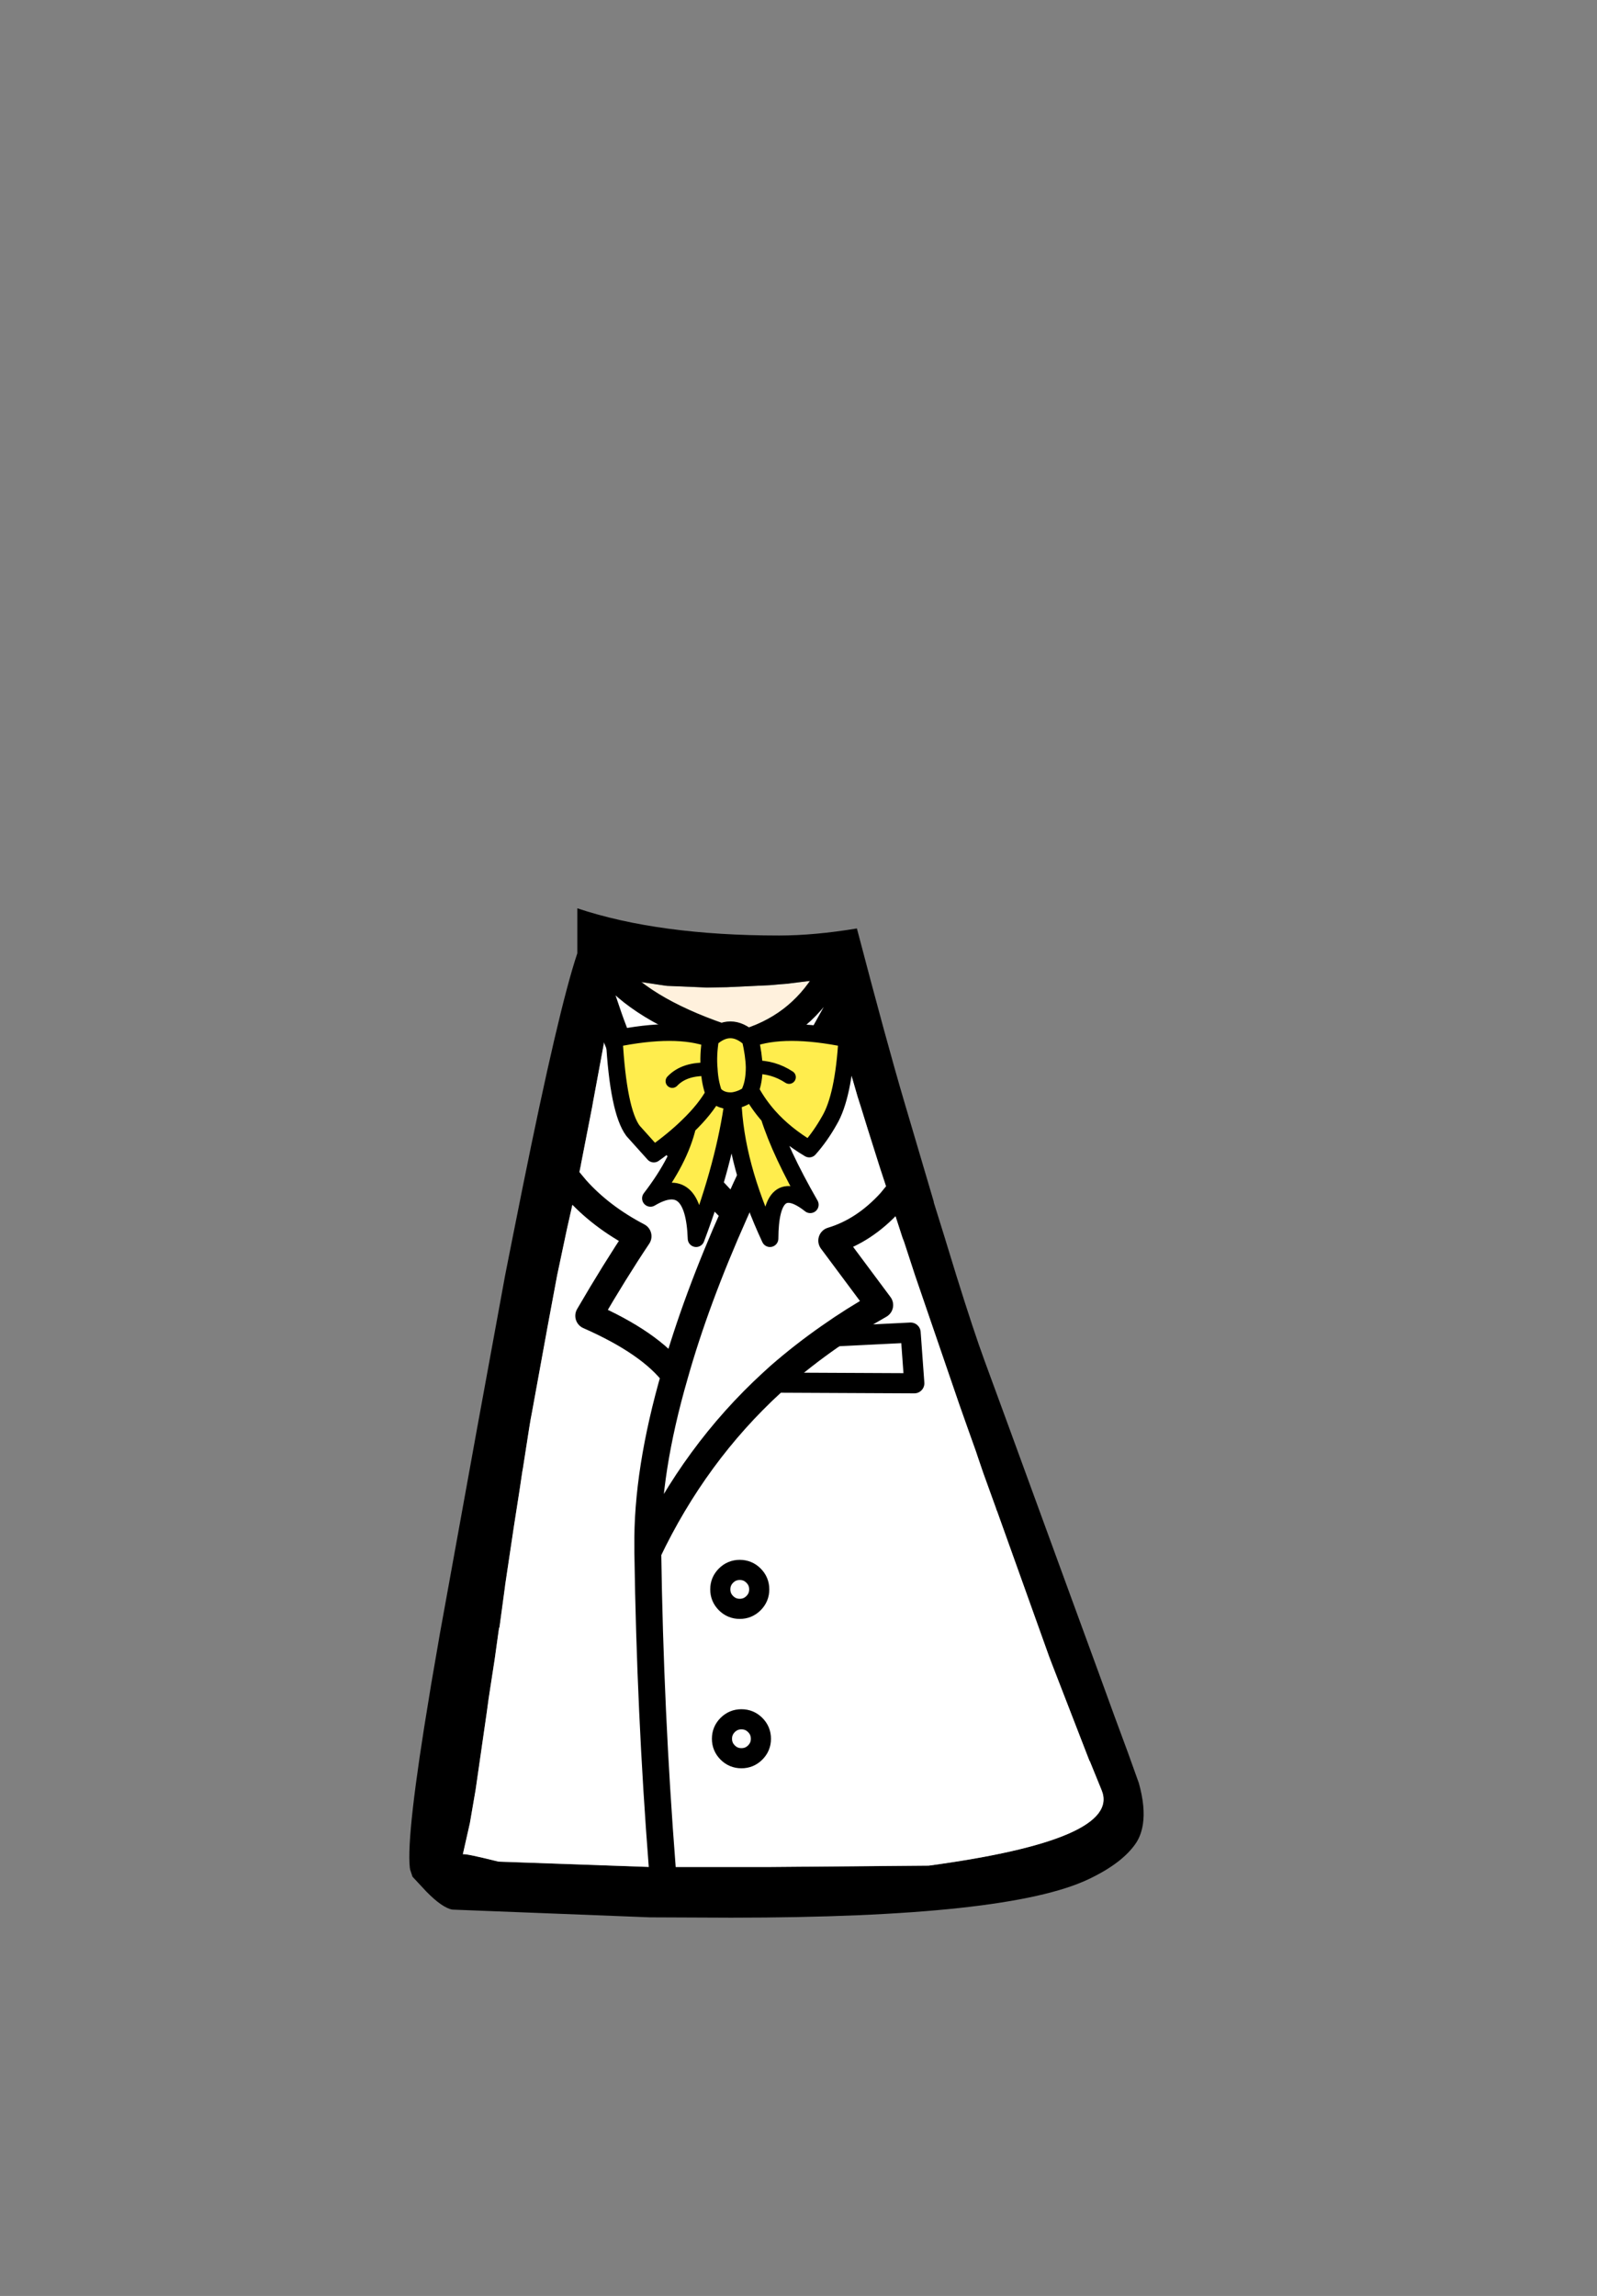 <?xml version="1.0" encoding="UTF-8" standalone="no"?>
<svg xmlns:xlink="http://www.w3.org/1999/xlink" height="342.0px" width="237.9px" xmlns="http://www.w3.org/2000/svg">
  <rect width="100%" height="100%" fill="#808080" stroke="none"/>
  <g transform="matrix(1, 0, 0, 1, 118.05, 273.9)">
    <use height="150.35" transform="matrix(1.0, 0.0, 0.0, 1.0, -57.05, -138.6)" width="109.35" xlink:href="#shape0"/>
    <use height="33.6" transform="matrix(1.0, 0.0, 0.0, 1.0, -27.8, -121.75)" width="37.15" xlink:href="#shape1"/>
  </g>
  <defs>
    <g id="shape0" transform="matrix(1, 0, 0, 1, 57.05, 138.6)">
      <path d="M-26.25 -128.3 L-24.75 -127.95 -19.75 -127.2 -18.7 -127.05 -12.75 -126.8 -9.75 -126.85 -3.35 -127.15 -1.65 -127.3 -0.95 -127.35 5.15 -128.1 5.15 -128.05 Q0.8 -120.75 -7.5 -118.45 -20.6 -122.4 -26.25 -128.3" fill="#fff1dd" fill-rule="evenodd" stroke="none"/>
      <path d="M5.15 -128.05 L5.15 -128.1 -0.95 -127.35 -1.65 -127.3 -3.35 -127.15 -9.75 -126.85 -12.75 -126.8 -18.7 -127.05 -19.75 -127.2 -24.75 -127.95 -26.25 -128.3 -27.1 -123.8 -27.35 -122.35 -27.6 -121.1 -29.7 -109.8 -29.85 -108.95 -31.5 -100.5 -31.5 -100.45 -32.25 -96.8 -33.25 -98.0 -32.25 -96.8 -33.6 -90.8 -35.05 -83.95 -36.45 -76.45 -38.8 -63.55 -39.0 -62.5 -39.2 -61.3 -40.15 -55.2 -40.25 -54.65 -40.65 -51.95 -41.5 -46.5 -42.8 -37.8 -42.8 -37.75 -43.65 -31.45 -43.7 -31.5 -43.7 -31.45 -43.85 -30.4 -44.35 -26.8 -45.25 -20.95 -45.55 -18.75 -47.2 -7.3 -48.05 -2.35 -49.1 2.3 -49.05 2.3 Q-48.6 2.2 -43.8 3.4 L-21.25 4.2 -19.4 4.2 -3.3 4.2 20.3 4.0 Q49.1 0.1 46.05 -7.25 L44.3 -11.55 44.25 -11.6 44.15 -11.85 38.65 -26.05 38.25 -27.1 30.5 -48.75 30.35 -49.1 30.35 -49.15 28.4 -54.55 27.6 -56.9 27.35 -57.65 26.05 -61.3 24.85 -64.7 18.25 -83.95 16.6 -89.0 16.4 -89.5 14.65 -94.9 14.0 -97.0 13.0 -100.05 12.7 -101.0 11.2 -105.75 10.1 -109.3 10.05 -109.45 9.7 -110.55 6.7 -120.9 6.25 -122.65 6.15 -123.1 Q5.2 -126.75 5.15 -128.05 M7.85 -125.5 L6.25 -122.65 7.85 -125.5 M15.75 -96.25 L14.65 -94.9 15.75 -96.25 M19.25 -101.0 L21.05 -94.9 21.05 -94.8 22.7 -89.5 22.85 -89.0 24.4 -83.95 Q27.0 -75.6 28.6 -71.25 L32.25 -61.3 41.4 -36.25 45.7 -24.5 47.9 -18.45 49.95 -12.9 51.6 -8.3 Q52.6 -4.7 52.2 -2.15 51.95 -0.55 51.2 0.6 49.2 3.6 44.15 6.0 32.15 11.75 -9.15 11.75 L-21.25 11.7 -50.65 10.55 Q-52.15 10.3 -54.55 7.85 L-56.6 5.65 -56.95 4.6 -57.0 4.3 Q-57.55 -0.6 -54.05 -21.6 L-53.85 -22.85 -52.65 -29.8 -52.55 -30.4 -52.05 -33.15 -46.95 -61.3 -42.8 -83.95 -41.8 -89.0 -40.2 -97.0 Q-34.85 -123.55 -32.05 -131.9 L-32.05 -138.6 Q-19.9 -134.55 -2.0 -134.55 3.25 -134.55 9.6 -135.6 14.05 -118.6 16.65 -109.8 L19.25 -101.0 M-19.25 6.5 L-19.4 4.2 -19.25 6.5 M-28.25 -125.0 L-27.35 -122.35 -28.25 -125.0" fill="#000000" fill-rule="evenodd" stroke="none"/>
      <path d="M-26.25 -128.3 Q-20.6 -122.4 -7.5 -118.45 0.8 -120.75 5.15 -128.05 5.2 -126.75 6.15 -123.1 L6.25 -122.65 6.7 -120.9 9.7 -110.55 10.05 -109.45 10.1 -109.3 11.2 -105.75 12.7 -101.0 13.0 -100.05 14.0 -97.0 14.65 -94.9 Q10.7 -90.55 5.85 -89.1 L13.0 -79.5 Q9.1 -77.3 5.55 -74.8 1.6 -72.05 -1.95 -68.95 L-3.05 -67.95 Q-14.55 -57.4 -21.55 -42.7 L-21.55 -43.5 Q-21.7 -54.7 -17.55 -69.05 -14.4 -80.25 -8.6 -93.25 -2.6 -106.9 6.25 -122.65 -2.6 -106.9 -8.6 -93.25 -14.4 -80.25 -17.55 -69.05 -21.7 -54.7 -21.55 -43.5 L-21.55 -42.7 Q-14.55 -57.4 -3.05 -67.95 L-1.95 -68.95 Q1.6 -72.05 5.55 -74.8 9.1 -77.3 13.0 -79.5 L5.85 -89.1 Q10.7 -90.55 14.65 -94.9 L16.4 -89.5 16.6 -89.0 18.25 -83.95 24.85 -64.7 26.05 -61.3 27.35 -57.65 27.6 -56.9 28.4 -54.55 30.35 -49.15 30.35 -49.1 30.5 -48.75 38.25 -27.1 38.65 -26.05 44.15 -11.85 44.25 -11.6 44.3 -11.55 46.05 -7.25 Q49.1 0.1 20.3 4.0 L-3.3 4.2 -19.4 4.2 -21.25 4.2 -43.8 3.4 Q-48.6 2.2 -49.05 2.3 L-49.1 2.3 -48.05 -2.35 -47.2 -7.3 -45.55 -18.75 -45.25 -20.95 -44.35 -26.8 -43.85 -30.4 -43.7 -31.45 -43.65 -31.45 -42.8 -37.75 -42.8 -37.8 -41.5 -46.5 -40.65 -51.95 -40.25 -54.65 -40.15 -55.2 -39.2 -61.3 -39.0 -62.5 -38.8 -63.55 -36.45 -76.45 -35.05 -83.95 -33.6 -90.8 -32.25 -96.8 -31.5 -100.45 -31.5 -100.5 -29.85 -108.95 -29.7 -109.8 -27.6 -121.1 -27.35 -122.35 -27.1 -123.8 -26.25 -128.3 M5.55 -74.8 L17.6 -75.4 18.15 -67.85 -3.05 -67.95 18.15 -67.85 17.6 -75.4 5.55 -74.8 M-8.6 -93.25 Q-21.55 -105.85 -27.35 -122.35 -21.55 -105.85 -8.6 -93.25 M-17.55 -69.05 Q-21.15 -73.85 -30.35 -77.9 -26.45 -84.6 -23.0 -89.75 -28.55 -92.65 -32.25 -96.8 -28.55 -92.65 -23.0 -89.75 -26.45 -84.6 -30.35 -77.9 -21.15 -73.85 -17.55 -69.05 M-21.55 -42.7 Q-21.2 -18.85 -19.4 4.2 -21.2 -18.85 -21.55 -42.7 M-5.55 -12.85 Q-4.7 -13.7 -4.7 -14.9 -4.7 -16.1 -5.55 -16.95 -6.4 -17.8 -7.6 -17.8 -8.8 -17.8 -9.65 -16.95 -10.5 -16.1 -10.5 -14.9 -10.5 -13.7 -9.65 -12.85 -8.8 -12.0 -7.6 -12.0 -6.4 -12.0 -5.55 -12.85 -6.4 -12.0 -7.6 -12.0 -8.8 -12.0 -9.65 -12.85 -10.5 -13.7 -10.5 -14.9 -10.5 -16.1 -9.65 -16.95 -8.8 -17.8 -7.6 -17.8 -6.4 -17.8 -5.55 -16.95 -4.7 -16.1 -4.7 -14.9 -4.7 -13.7 -5.55 -12.85 M-9.9 -35.1 Q-9.05 -34.25 -7.85 -34.25 -6.65 -34.25 -5.8 -35.1 -4.95 -35.95 -4.95 -37.15 -4.95 -38.35 -5.8 -39.2 -6.65 -40.05 -7.85 -40.05 -9.05 -40.05 -9.9 -39.2 -10.75 -38.35 -10.75 -37.15 -10.75 -35.95 -9.9 -35.1 -10.75 -35.95 -10.75 -37.15 -10.75 -38.35 -9.9 -39.2 -9.05 -40.05 -7.85 -40.05 -6.65 -40.05 -5.8 -39.2 -4.95 -38.35 -4.95 -37.15 -4.95 -35.95 -5.8 -35.1 -6.65 -34.25 -7.85 -34.25 -9.05 -34.25 -9.9 -35.1" fill="#ffffff" fill-rule="evenodd" stroke="none"/>
      <path d="M-26.25 -128.3 Q-20.6 -122.4 -7.5 -118.45 0.8 -120.75 5.15 -128.05 M6.25 -122.65 L7.85 -125.5 M6.25 -122.65 Q-2.6 -106.9 -8.6 -93.25 -14.4 -80.25 -17.55 -69.05 -21.7 -54.7 -21.55 -43.5 L-21.55 -42.7 Q-14.55 -57.4 -3.05 -67.95 L-1.95 -68.95 Q1.6 -72.05 5.55 -74.8 9.1 -77.3 13.0 -79.5 L5.85 -89.1 Q10.7 -90.55 14.65 -94.9 L15.75 -96.25 M-19.4 4.2 L-19.25 6.5 M-27.35 -122.35 Q-21.55 -105.85 -8.6 -93.25 M-32.25 -96.8 Q-28.55 -92.65 -23.0 -89.75 -26.45 -84.6 -30.35 -77.9 -21.15 -73.85 -17.55 -69.05 M-27.35 -122.35 L-28.25 -125.0 M-33.25 -98.0 L-32.25 -96.8 M-19.4 4.2 Q-21.2 -18.85 -21.55 -42.7" fill="none" stroke="#000000" stroke-linecap="round" stroke-linejoin="round" stroke-width="4.0"/>
      <path d="M-3.05 -67.95 L18.15 -67.85 17.6 -75.4 5.55 -74.8 M-9.9 -35.1 Q-10.75 -35.95 -10.75 -37.15 -10.75 -38.35 -9.9 -39.2 -9.05 -40.05 -7.85 -40.05 -6.65 -40.05 -5.8 -39.2 -4.95 -38.35 -4.95 -37.15 -4.95 -35.95 -5.8 -35.1 -6.65 -34.25 -7.85 -34.25 -9.05 -34.25 -9.9 -35.1 M-5.55 -12.85 Q-6.4 -12.0 -7.6 -12.0 -8.8 -12.0 -9.65 -12.85 -10.5 -13.7 -10.5 -14.9 -10.5 -16.1 -9.65 -16.95 -8.8 -17.8 -7.6 -17.8 -6.4 -17.8 -5.55 -16.95 -4.7 -16.1 -4.7 -14.9 -4.7 -13.7 -5.55 -12.85" fill="none" stroke="#000000" stroke-linecap="round" stroke-linejoin="round" stroke-width="3.0"/>
    </g>
    <g id="shape1" transform="matrix(1, 0, 0, 1, 27.8, 121.75)">
      <path d="M2.5 -102.75 Q-1.1 -104.9 -3.5 -107.6 -1.8 -102.2 2.65 -94.45 -3.3 -99.15 -3.35 -89.4 -8.5 -100.45 -8.85 -109.95 -10.1 -100.65 -14.35 -89.4 -14.7 -99.25 -21.15 -95.4 -16.8 -101.05 -15.6 -106.15 -17.7 -104.1 -20.65 -102.0 L-23.75 -105.45 Q-25.95 -108.4 -26.55 -119.15 -17.35 -121.05 -12.2 -119.15 -9.25 -121.85 -6.3 -119.15 -1.15 -121.05 8.1 -119.15 7.6 -110.55 5.5 -107.0 4.15 -104.6 2.5 -102.75 M-6.1 -111.25 L-6.15 -111.35 Q-5.05 -109.35 -3.5 -107.6 -5.05 -109.35 -6.15 -111.35 L-6.1 -111.25 Q-7.25 -110.2 -8.85 -109.95 -10.65 -109.8 -11.7 -111.0 -12.3 -112.65 -12.4 -114.6 -12.6 -116.7 -12.2 -119.15 -12.6 -116.7 -12.4 -114.6 -12.3 -112.65 -11.7 -111.0 -10.65 -109.8 -8.85 -109.95 -7.25 -110.2 -6.1 -111.25 -6.4 -111.1 -6.3 -111.4 -5.7 -112.8 -5.7 -114.95 -5.75 -116.8 -6.3 -119.15 -5.75 -116.8 -5.7 -114.95 -5.7 -112.8 -6.3 -111.4 -6.4 -111.1 -6.1 -111.25 M-15.6 -106.15 Q-13.0 -108.65 -11.7 -111.0 -13.0 -108.65 -15.6 -106.15 M-0.5 -113.45 Q-2.85 -115.0 -5.7 -114.95 -2.85 -115.0 -0.5 -113.45 M-17.9 -112.85 Q-16.05 -114.8 -12.4 -114.6 -16.05 -114.8 -17.9 -112.85" fill="#ffed4d" fill-rule="evenodd" stroke="none"/>
      <path d="M2.5 -102.75 Q-1.1 -104.9 -3.5 -107.6 -1.8 -102.2 2.65 -94.45 -3.3 -99.15 -3.35 -89.4 -8.5 -100.45 -8.85 -109.95 -10.1 -100.65 -14.35 -89.4 -14.7 -99.25 -21.15 -95.4 -16.8 -101.05 -15.6 -106.15 -17.7 -104.1 -20.65 -102.0 L-23.75 -105.45 Q-25.95 -108.4 -26.55 -119.15 -17.35 -121.05 -12.2 -119.15 -9.25 -121.85 -6.3 -119.15 -1.15 -121.05 8.1 -119.15 7.6 -110.55 5.5 -107.0 4.15 -104.6 2.5 -102.75 M-12.2 -119.15 Q-12.6 -116.7 -12.4 -114.6 -12.3 -112.65 -11.7 -111.0 -10.65 -109.8 -8.85 -109.95 -7.25 -110.2 -6.1 -111.25 -6.4 -111.1 -6.3 -111.4 -5.7 -112.8 -5.7 -114.95 -5.75 -116.8 -6.3 -119.15 M-11.7 -111.0 Q-13.0 -108.65 -15.6 -106.15 M-3.5 -107.6 Q-5.05 -109.35 -6.15 -111.35 L-6.1 -111.25" fill="none" stroke="#000000" stroke-linecap="round" stroke-linejoin="round" stroke-width="2.5"/>
      <path d="M-12.4 -114.6 Q-16.05 -114.8 -17.9 -112.85 M-5.7 -114.95 Q-2.85 -115.0 -0.5 -113.45" fill="none" stroke="#000000" stroke-linecap="round" stroke-linejoin="round" stroke-width="2.0"/>
    </g>
  </defs>
</svg>
